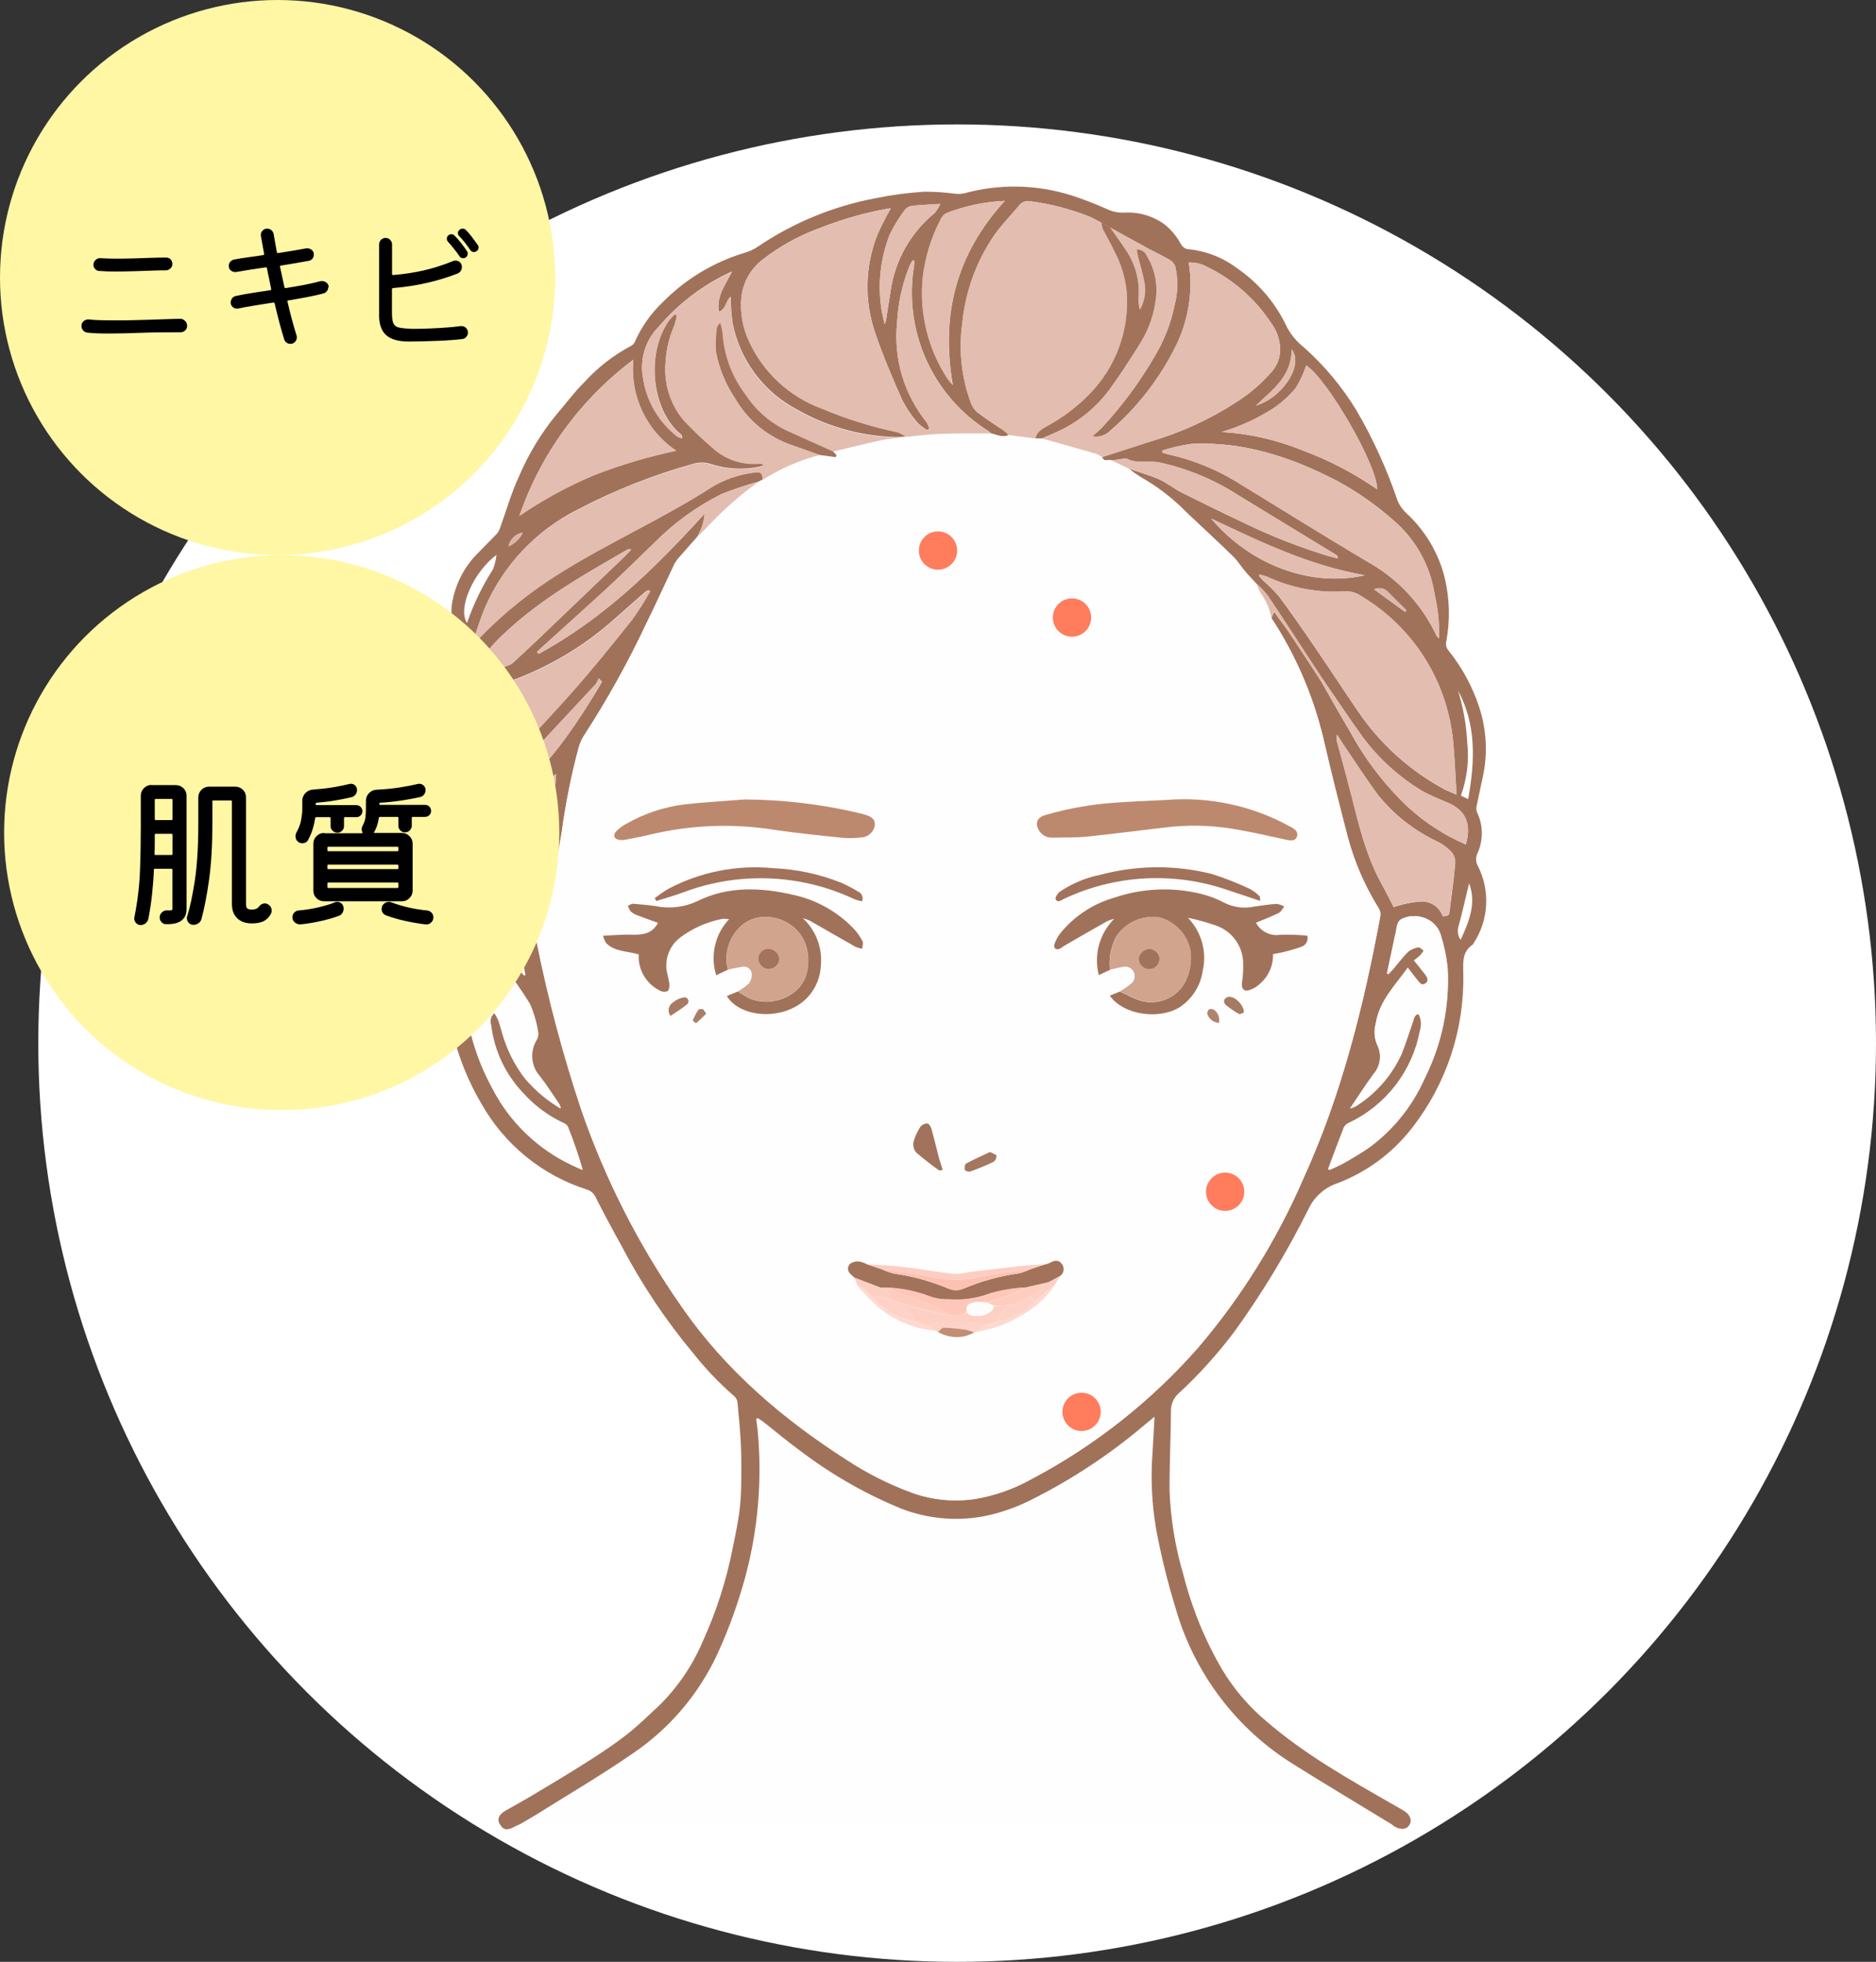 <?xml version="1.0" encoding="UTF-8"?>
<svg id="_レイヤー_1" data-name="レイヤー 1" xmlns="http://www.w3.org/2000/svg" viewBox="0 0 196 205">
  <rect x="0" y="0" width="196" height="205" fill="#333333" stroke="none"/>
  <defs>
    <style>
      .cls-1 {
        fill: #fefdfd;
      }

      .cls-2 {
        fill: #bd896e;
      }

      .cls-3 {
        fill: #a2725b;
      }

      .cls-4 {
        fill: #a2725a;
      }

      .cls-5 {
        fill: #e0bbad;
      }

      .cls-6 {
        fill: #fed9d0;
      }

      .cls-7 {
        fill: #fdcfc3;
      }

      .cls-8 {
        fill: #fec7b9;
      }

      .cls-9 {
        fill: #deb8ab;
      }

      .cls-10 {
        fill: #fdd0c5;
      }

      .cls-11 {
        fill: #a57760;
      }

      .cls-12 {
        fill: #fdc1b2;
      }

      .cls-13 {
        isolation: isolate;
      }

      .cls-14 {
        fill: #fecdc1;
      }

      .cls-15 {
        fill: #a2735b;
      }

      .cls-16 {
        fill: #e2bdb0;
      }

      .cls-17 {
        fill: #a2735c;
      }

      .cls-18 {
        fill: #fff;
      }

      .cls-19 {
        fill: #a77a63;
      }

      .cls-20 {
        fill: #aa7f69;
      }

      .cls-21 {
        fill: #e0bbae;
      }

      .cls-22 {
        fill: #ae846f;
      }

      .cls-23 {
        fill: #fefefe;
      }

      .cls-24 {
        fill: #d1a48e;
      }

      .cls-25 {
        fill: #fed0c4;
      }

      .cls-26 {
        fill: #e1bcaf;
      }

      .cls-27 {
        fill: #fff7a4;
      }

      .cls-28 {
        fill: #ff7c5d;
      }

      .cls-29 {
        fill: #dbb5a6;
      }

      .cls-30 {
        fill: #fecdc0;
      }

      .cls-31 {
        fill: #a1725a;
      }

      .cls-32 {
        fill: #fed2c6;
      }

      .cls-33 {
        fill: #a3735b;
      }

      .cls-34 {
        fill: #c18d74;
      }

      .cls-35 {
        fill: #feccbf;
      }

      .cls-36 {
        fill: #fdd2c7;
      }
    </style>
  </defs>
  <g id="_グループ_103" data-name="グループ 103">
    <g id="_グループ_104" data-name="グループ 104">
      <g id="_グループ_18" data-name="グループ 18">
        <g id="_グループ_16" data-name="グループ 16">
          <circle id="_楕円形_11" data-name="楕円形 11" class="cls-18" cx="100" cy="109" r="96"/>
          <g id="_グループ_15" data-name="グループ 15">
            <path id="_パス_167" data-name="パス 167" class="cls-23" d="M145.4,190.63c-.31.06-.62.09-.93.11-29.69,0-59.39,0-89.08-.01-.34,0-.68-.06-1.03-.09.52-.31,1.06-.6,1.57-.92,3.38-2.12,6.83-4.14,10.11-6.4,3.92-2.63,7.03-6.29,9-10.57,1.15-2.55,2.1-5.19,2.85-7.89,1.36-5.03,1.8-10.27,1.3-15.46-.03-.37-.1-.74-.15-1.11l.18-.09c.23.16.46.31.68.48,1.18.93,2.33,1.9,3.55,2.79,3.3,2.54,6.93,4.63,10.79,6.21,2.69,1.03,5.6,1.3,8.44.81,1.82-.35,3.58-.96,5.22-1.81,4.16-2.09,8.07-4.67,11.62-7.68.35-.29.7-.57,1.14-.94-.07,1.37-.12,2.58-.21,3.79-.2,2.66-.07,5.33.38,7.95.51,2.75,1.18,5.47,2,8.15,1.93,6.84,6.35,12.72,12.4,16.46,3.37,2.13,6.79,4.17,10.19,6.25Z"/>
            <path id="_パス_168" data-name="パス 168" class="cls-31" d="M145.4,190.63c-3.4-2.08-6.83-4.12-10.21-6.24-6.05-3.74-10.47-9.61-12.4-16.46-.82-2.68-1.49-5.4-2-8.15-.45-2.63-.58-5.3-.38-7.95.08-1.21.14-2.42.21-3.79-.44.36-.79.65-1.14.94-3.56,3.01-7.46,5.59-11.62,7.68-1.65.85-3.4,1.46-5.22,1.81-2.83.5-5.75.22-8.44-.81-3.86-1.58-7.49-3.67-10.79-6.21-1.22-.89-2.36-1.86-3.55-2.79-.22-.17-.45-.32-.68-.48l-.18.09c.05.37.11.74.15,1.11.5,5.19.06,10.43-1.3,15.46-.74,2.7-1.69,5.34-2.85,7.89-1.97,4.29-5.08,7.95-9,10.57-3.28,2.26-6.73,4.28-10.11,6.4-.51.32-1.04.61-1.57.92-.18.08-.37.15-.55.25-.81.44-1.2.37-1.58-.31-.28-.49-.05-.97.66-1.38.95-.54,1.91-1.06,2.84-1.62,1.92-1.15,3.84-2.29,5.73-3.5,1.4-.89,2.79-1.81,4.09-2.83,1.21-.95,2.32-2.05,3.45-3.1,1.94-1.94,3.48-4.24,4.53-6.77,1.39-3.06,2.41-6.28,3.06-9.58.24-1.18.49-2.35.66-3.54.13-.91.2-1.83.22-2.74.03-1.47.04-2.95-.02-4.42-.06-1.52-.22-3.03-.36-4.55-.03-.25-.16-.48-.35-.65-1.55-1.34-2.96-2.82-4.23-4.42-2.93-3.51-5.48-7.33-7.59-11.38-.91-1.64-1.8-3.29-2.64-4.96-.19-.42-.55-.73-.99-.84-4.65-1.5-8.56-4.7-10.96-8.96-1.36-2.31-2.37-4.81-2.99-7.41-.47-1.93-.68-3.91-.63-5.89-.02-1.71.27-3.41.85-5.03-1.66-.84-2.76-2.49-2.9-4.34-.17-1.64.17-3.29.99-4.72.15-.31.14-.67-.02-.96-.83-1.9-1.28-3.94-1.34-6.01-.1-2.85.5-5.69,1.75-8.25.45-.93,1.05-1.8,1.41-2.75.33-1.03.59-2.08.78-3.14.03-.12-.16-.29-.26-.43-.66-1-.91-2.21-.69-3.39.33-1.97,1.27-3.79,2.69-5.2.65-.68,1.33-1.34,1.98-2.02.15-.18.26-.38.33-.6.66-1.81,1.18-3.68,1.99-5.42.99-2.31,2.29-4.47,3.88-6.41.98-1.13,1.86-2.35,2.92-3.39,1.41-1.56,3.08-2.86,4.94-3.84.16-.09.29-.24.36-.41.69-1.56,1.68-2.97,2.92-4.14,2.37-2.41,5.31-4.18,8.54-5.15.52-.15,1.01-.38,1.45-.69,3.71-2.5,7.9-4.21,12.3-5.03,1.67-.34,3.35-.56,5.05-.67,1.07,0,2.13.07,3.18.21.31.04.63.03.94-.03,3.66-1.01,7.54-.95,11.17.19,1.26.4,2.5.88,3.71,1.42.57.28,1.19.42,1.83.4,1.51-.1,3.01.33,4.24,1.22.72.58,1.31,1.3,1.75,2.12.14.23.36.4.62.47,1.91.16,3.73.87,5.26,2.03,2.25,1.55,4.03,3.67,5.18,6.15.44.81,1.04,1.52,1.76,2.09,2.14,1.9,3.98,4.11,5.47,6.55,1.75,2.99,3.19,6.15,4.3,9.43.2.5.51.95.91,1.32,1.97,1.81,3.37,4.15,4.02,6.74.53,2.2.59,4.48.17,6.7-.08.33.01.68.24.94,1.41,1.76,2.5,3.76,3.2,5.9.72,2.2.89,4.54.48,6.81-.23,1.16-.5,2.31-.73,3.46-.07.24-.06.49.03.73.66,1.38.66,2.98.01,4.36-.17.4-.14.84.06,1.22,1.32,2.57,1.16,5.66-.42,8.08-.03.05-.04.12-.09.15-1.12.75-1.02,1.83-1,3.02.13,5.82-1.75,11.51-5.32,16.11-2.04,2.65-4.78,4.68-7.91,5.85-1.31.46-2.38,1.44-2.96,2.7-2.23,4.47-4.81,8.75-7.74,12.8-1.74,2.31-3.68,4.46-5.8,6.42-.54.48-.84,1.18-.81,1.9-.02,2.74-.16,5.49-.15,8.23.11,3,.6,5.97,1.45,8.84.89,3.5,2.26,6.86,4.09,9.97,1.23,2.03,2.79,3.84,4.61,5.36,4.05,3.49,8.68,6.08,13.29,8.72.35.2.71.4,1.05.61.67.41.88,1.01.55,1.51-.29.45-.88.5-1.53.13-.12-.08-.23-.17-.34-.26ZM138.2,71.01c-1.91-2.92-3.81-5.85-5.74-8.75-.37-.47-.78-.9-1.22-1.29-.39-.42-.79-.83-1.16-1.27-.43-.51-.78-1.09-1.25-1.55-1.61-1.57-3.28-3.09-4.9-4.64-1.42-1.44-3.03-2.68-4.79-3.68-.42-.26-.83-.55-1.21-.86,1.08.37,2.18.68,3.22,1.14.81.36,1.52.96,2.31,1.36,2.22,1.11,4.45,2.2,6.7,3.26,2.81,1.36,5.73,2.49,8.72,3.4.3.09.61.15.91.22-.04-.24-.11-.32-.21-.38-3.41-2.08-6.82-4.14-10.22-6.23-2.51-1.62-5.29-2.77-8.2-3.41-1.15-.23-2.36.17-3.47-.41-.11-.06-.28.01-.43.03-.37.05-.74.11-1.11.17-.32-.16-.84.23-1.01-.36,1.68-.54,3.36-1.07,5.03-1.62,3.17-.92,6.19-2.3,8.96-4.09,1.44-.91,2.74-2.04,3.85-3.34.53-.66.8-1.49.76-2.33-.03-.95-.36-1.87-.94-2.63-1.66-2.53-3.98-4.56-6.7-5.87-.58-.32-1.24-.48-1.9-.45.05.43.11.79.14,1.16.17,2.49-.29,4.99-1.34,7.25-1.13,2.38-2.6,4.58-4.35,6.55-.8.91-1.67,1.76-2.58,2.55-.49.54-1.22.79-1.94.65.4-.37.74-.64,1.03-.94,2.06-2.23,3.88-4.68,5.41-7.3,1.04-1.71,1.77-3.58,2.17-5.55.33-1.29.35-2.65.05-3.95-.1-.28-.3-.52-.56-.68-.69-.41-1.43-.75-2.14-1.13-1.37-.74-2.73-1.5-4.09-2.25l-.91-.5c-.43-.22-.84-.48-1.29-.67-1.96-.77-4.01-1.3-6.1-1.58-.46-.1-.94.06-1.23.44-.9,1.09-1.91,2.1-2.7,3.26-1.8,2.7-2.91,5.81-3.23,9.04-.39,2.81-.08,5.68.91,8.34.14.38.37.71.67.97.89.68,1.84,1.28,2.77,1.91.18.14.34.29.5.45-.65.34-1.24-.04-1.85-.16-.08-.09-.16-.16-.25-.23-5.87-3.67-8.94-10.52-7.78-17.35.02-.17.02-.34,0-.51-.1.03-.18.04-.2.07-.12.2-.22.4-.32.61-.73,1.86-1.16,3.82-1.26,5.81-.39,3.75.72,7.49,3.08,10.42.12.21.22.44.28.67l-.21.16c-.37-.2-.7-.46-1-.75-.63-.72-1.16-1.51-1.6-2.35-1.03-2.32-2.03-4.67-2.85-7.07-1.13-3.32-1.06-6.93.22-10.19.42-.97.9-1.91,1.43-2.83-2.44.41-4.83,1.07-7.14,1.97-2.27.79-4.4,1.95-6.3,3.43-1.2.94-1.98,2.31-2.17,3.83-.17,1.62.12,3.25.81,4.72,1.49,3.22,4.19,5.72,7.51,6.96,2.59,1.09,5.27,1.93,8.02,2.51.3.11.58.27.83.46l-.32.04c-3.84.04-7.62-.94-10.96-2.83-3.56-1.84-6.08-5.21-6.83-9.14-.12-.9-.18-1.8-.19-2.7-.54.42-.42,1.26-1.23,1.58-.28-1.71.75-2.9,1.37-4.22-2.97,1.36-5.6,3.35-7.72,5.84-1.34,1.39-1.92,3.34-1.58,5.24.36,2.43,1.64,4.62,3.57,6.14.16.1.34.17.52.22,0-.24-.04-.34-.13-.41-2.97-2.41-3.74-8.29-1.27-11.87.2-.25.42-.49.66-.7l.19.11c-.05.36-.14.71-.25,1.06-.53,1.19-.84,2.47-.92,3.77-.22,2.19.44,4.37,1.83,6.07.94,1.01,1.95,1.97,3,2.88,1.32,1.25,3.12,1.88,4.93,1.72.16,0,.31.03.47.07-.06.1-.07.14-.09.15-.1.04-.21.08-.32.11-1.71.36-3.48.26-5.14-.28-.58-.19-1.2-.19-1.78-.02-4.21,1.17-8.29,2.79-12.16,4.82-4.3,2.18-7.71,5.79-9.62,10.22-.49,1.16-.85,2.38-1.27,3.57l.19.08c.16-.16.33-.3.49-.47,2.53-2.63,5.38-4.92,8.49-6.84,5.15-3.22,10.73-5.68,15.84-8.98,1.32-.79,2.8-1.29,4.32-1.49.76-.12.93.02.96.74l-.47.23c-1.31.36-2.59.79-3.84,1.29-2.62,1.31-5,3.04-7.06,5.13-1.63,1.56-3.22,3.16-4.88,4.69-2.23,2.06-4.5,4.08-6.75,6.12-.2.18-.39.36-.58.55l.18.2c6.71-3.65,12.11-8.89,17.33-14.65-.07.91-.36,1.78-.86,2.54-.59.67-1.19,1.34-1.78,2.02-.2.21-.36.45-.5.7-.96,2.01-1.87,4.03-2.85,6.03-1.94,4.14-4.16,8.14-6.65,11.97-.24.39-.42.82-.53,1.26-.76,2.88-1.35,5.8-1.75,8.75-.41,2.36-.7,4.82-2.05,6.85-.86,1.38-1.07,3.08-.57,4.63,1.19,5.95,2.75,11.81,4.67,17.56,2.52,7.3,6.05,14.22,10.48,20.55,4.57,6.62,10.58,11.75,17.32,16.06,2.11,1.38,4.36,2.51,6.73,3.38,2.13.77,4.42.99,6.66.65,2.03-.35,3.98-1.04,5.78-2.04,6.62-3.49,12.55-8.16,17.48-13.78,4.51-5.29,8.2-11.23,10.96-17.61,4.01-8.77,6.32-18.08,8.07-27.53.02-.28-.05-.55-.2-.78-1.42-2.29-2.5-4.77-3.2-7.37-.9-3.47-1.78-6.94-2.58-10.43-1.07-4.45-2.9-8.68-5.41-12.5l.28-.65c.65.9,1.22,1.65,1.74,2.43,1.08,1.61,2.12,3.23,3.18,4.85.99,1.73,1.95,3.48,2.98,5.18,1.6,2.96,3.65,5.64,6.09,7.95,1.78,1.63,3.83,2.95,6.04,3.91.62-2.25-.09-3.49-1.62-4.25-.44-.22-.91-.38-1.35-.58-.59-.25-1.16-.53-1.71-.84-2.38-1.45-4.45-3.34-6.11-5.58-1.41-1.96-2.75-3.99-4.13-5.98h0ZM131.6,60.03l-.07.14c.15.17.29.34.45.5.59.51,1.14,1.06,1.64,1.64,1.29,1.74,2.53,3.52,3.75,5.31,1.52,2.22,2.98,4.47,4.5,6.69,2.31,3.41,5.42,6.22,9.05,8.17.34.18.71.31,1.25.55-.1-1.68-.16-3.17-.28-4.66-.06-1.01-.19-2.01-.39-3-1.13-5.51-4.55-10.29-9.4-13.14-.48-.32-1.05-.47-1.63-.43-2.78.18-5.56-.35-8.09-1.53-.25-.09-.51-.17-.77-.22h0ZM67.92,61.79l-.16-.14c-.14.07-.27.15-.4.24-1.04.91-2.08,1.84-3.12,2.75-2.82,2.53-6.06,4.56-9.57,6-1.64.73-3.44,1.06-5.23.97-.62-.14-1.24.2-1.45.8-1.83,3.35-2.51,7.2-1.93,10.97.15.93.32,1.85.5,2.9.96-.93,1.83-1.72,2.64-2.58,3.48-3.71,6.99-7.39,10.38-11.18,2.25-2.51,4.36-5.16,6.47-7.8.68-.95,1.31-1.93,1.88-2.95h0ZM121.42,47.08l.03.22c.21.06.41.13.62.18,2.46.54,4.82,1.48,6.98,2.78,4.59,2.8,9.14,5.65,13.76,8.4,3.19,1.75,5.74,4.48,7.28,7.78.04.08.14.13.26.25.04-1.53-.11-3.07-.46-4.56-.46-3.03-2-5.8-4.34-7.79-1.8-1.59-3.77-2.97-5.89-4.11-4.77-2.47-9.74-4.12-15.19-3.85-1.03.14-2.05.38-3.04.7h-.01ZM54.75,101.9h.12c-.38-1.79-.77-3.56-1.12-5.33-.06-.35-.33-.62-.67-.68-1.51-.58-3.21.16-3.81,1.67-.55,1.28-.83,2.66-.82,4.05-.08,4.24.95,8.43,2.99,12.14,1.82,3.53,4.76,6.35,8.35,8.03.35.17.71.32,1.06.48-.44-1.54-.96-3.06-1.56-4.54-.1-.17-.26-.3-.45-.37-1.63-.76-3.09-1.85-4.28-3.2-1.82-1.93-2.97-4.39-3.28-7.03-.17-.45-.03-.96.35-1.27.16.24.3.49.42.76.15.41.25.83.38,1.24.48,1.76,1.3,3.41,2.42,4.86,1.05,1.24,2.31,2.3,3.71,3.12-.03-.2-.11-.4-.23-.56-.66-.95-1.27-1.94-1.99-2.84-.88-1.01-1.03-2.47-.37-3.64.16-.24.24-.52.24-.81-.15-1.05-.44-2.08-.87-3.06-.81-1.33-1.7-2.6-2.66-3.82l-1.07,1.38c-.2.26-.43.53-.79.32-.41-.25-.26-.61-.05-.9.37-.51.78-.99,1.23-1.55-.24-.16-.46-.34-.68-.52-.14-.15-.26-.32-.36-.5.18-.12.4-.38.54-.34.41.07.8.25,1.13.51.75.77,1.41,1.61,2.1,2.43h-.01ZM138.75,122.13l.14.13c.54-.26,1.11-.49,1.63-.79.9-.52,1.8-1.05,2.65-1.65,2.47-1.85,4.42-4.3,5.66-7.12,1.8-3.58,2.63-7.58,2.4-11.58-.12-1.14-.36-2.27-.7-3.37-.2-.71-.68-1.31-1.33-1.65-.83-.45-1.82-.5-2.68-.11-.63.27-.59.98-.72,1.56-.02.08-.05.17-.07.25-.28,1.3-.56,2.61-.83,3.91l.15.09c.18-.2.38-.4.55-.6.51-.59.97-1.23,1.53-1.77.31-.24.68-.39,1.07-.44.15-.03.36.22.54.34-.11.18-.23.34-.36.5-.21.2-.46.37-.66.53.45.56.84,1.02,1.2,1.5.21.29.38.65,0,.91s-.63-.06-.84-.34c-.31-.4-.62-.8-1.01-1.3-1.37,1.91-2.97,3.48-3.34,5.83-.2.71-.16,1.47.12,2.16.53,1,.41,2.22-.33,3.08-.85,1.15-1.62,2.36-2.48,3.63.2-.05.4-.13.59-.22,2.1-1.31,3.77-3.21,4.79-5.47.44-1.09.79-2.23,1.18-3.34.12-.33.13-.76.6-.84.29.54.34,1.18.14,1.76-.78,4.2-3.53,7.77-7.39,9.6-.23.1-.43.27-.55.48-.56,1.45-1.1,2.9-1.64,4.35h-.01ZM54.25,53.92c2.46-1.69,5.09-3.13,7.85-4.28,2.78-1.08,5.64-1.93,8.55-2.54-3.13-2.1-4.85-5.76-4.48-9.51-5.52,4.13-9.67,9.82-11.91,16.34h0ZM150.72,95.76c.64-.08.67-.08.73-.58.22-1.66.44-3.31.59-4.98.02-.43-.12-.84-.39-1.17-.42-.44-.9-.8-1.44-1.07-2.42-1.13-4.55-2.8-6.22-4.87-1.32-1.78-2.52-3.66-3.77-5.49-.18-.27-.35-.55-.52-.82-.07.3-.06.61.04.9.31,1.17.63,2.34.95,3.51,1.03,3.78,1.72,7.67,3.65,11.16.47.85.9,1.72,1.27,2.44.93-.32,1.9-.52,2.89-.59,1.02-.03,1.93.61,2.25,1.58h0ZM127.6,45.14c2.9.16,5.76.81,8.45,1.91,2.77,1.02,5.4,2.39,7.83,4.08.06-2.44-5.21-11.54-7.41-12.94-.27.83-.64,1.63-1.11,2.38-.7.84-1.53,1.57-2.44,2.17-1.65,1.05-3.44,1.86-5.32,2.41ZM49,95.11c2.79-1.15,5.11-3.21,6.58-5.84,1.52-2.55,2.39-5.43,2.52-8.4-.24.16-.45.36-.63.58-1.75,2.08-3.9,3.8-6.33,5.04-.97.6-2.14.81-3.26.58.37,2.71.74,5.34,1.11,8.04ZM104.98,20.99c-2.09.09-4.15.52-6.1,1.28-.25.14-.45.35-.57.61-1,1.9-1.64,3.97-1.89,6.1-.38,3.75.55,7.52,2.63,10.66.15.21.32.4.5.58-1.27-7.29.33-13.65,5.43-19.23h0ZM49.25,70.43c1.37-.14,2.72-.46,4.01-.96.13-.06.25-.14.36-.24.89-.82,1.78-1.64,2.65-2.48,3.01-2.87,6.02-5.75,9.03-8.64.23-.22.43-.46.65-.69-.14-.06-.29-.06-.42.02-4.41,2.55-8.85,5.04-12.62,8.54-1.44,1.29-2.67,2.79-3.66,4.45ZM62.9,71.23l-.34-.34c-.08.21-.19.41-.32.6-2.7,2.9-5.4,5.8-8.1,8.7-1.67,1.8-3.33,3.61-4.98,5.42-.27.29-.51.59-.77.89,6.8-3.27,10.85-9.09,14.52-15.27h0ZM92.42,33.86c.06-.12.11-.24.15-.37.16-1.05.31-2.1.49-3.15.47-3.18,2.11-6.06,4.6-8.09.23-.29.43-.61.58-.94-1.14.07-2.06.11-2.97.21-.28.04-.54.18-.72.4-.61.8-1.14,1.66-1.58,2.57-.97,2.45-1.28,5.12-.89,7.73.06.5.21.99.34,1.65h0ZM126.55,54.2c4.16,4.91,10.5,7.19,16.06,5.91-5.76-.99-10.9-3.48-16.06-5.92h0ZM51.87,57.98c-2.32,1.72-4.1,5.51-3.08,7.12.68-1.97,1.59-3.85,2.71-5.6.19-.49.32-1,.37-1.52h0ZM152.32,72.13c.55,1.76.88,3.58.97,5.42.21,1.89-.01,3.8-.66,5.59l.76.36c.72-3.99.87-7.8-1.08-11.38h0ZM52.68,94.25l1.9.51c.91-1.27,1.53-2.73,1.8-4.27l-3.7,3.77ZM46.98,89.12c-1.37,1.87-.75,5.73,1.09,6.47-.28-1.08-.62-2.11-.8-3.17-.18-1.09-.2-2.22-.29-3.31h0ZM131.22,42.38c2.81-.85,5.02-4.27,3.72-5.87.03,2.82-2.01,4.22-3.72,5.87h0ZM153.49,92.3c-.36,1.47-.69,2.96-1.09,4.43-.17.5-.1,1.05.2,1.48.92-1.97,1.66-3.86.89-5.91h0ZM143.57,61.59l3.23,2.35.14-.17c-.65-.64-1.3-1.27-1.94-1.92-.36-.4-.95-.51-1.43-.27h0ZM54.61,55.65c-.74.14-1.32.7-1.48,1.43.66-.27,1.19-.78,1.49-1.43h0Z"/>
            <path id="_パス_169" data-name="パス 169" class="cls-23" d="M103.53,45.29c.61.12,1.2.5,1.85.16l2.82.38h.68c1.9.52,3.8,1.05,5.69,1.6.21.09.41.2.59.33.17.59.69.2,1.01.36l1.76.85c.38.31.79.6,1.21.86,1.76,1,3.38,2.23,4.79,3.68,1.63,1.55,3.29,3.07,4.9,4.64.47.46.82,1.04,1.25,1.55.37.44.77.85,1.16,1.27.12.32.25.63.4.94.59.79.99,1.71,1.18,2.68,2.51,3.82,4.34,8.05,5.41,12.5.8,3.49,1.68,6.96,2.58,10.43.7,2.6,1.78,5.08,3.2,7.37.15.23.22.51.2.78-1.75,9.45-4.06,18.76-8.07,27.53-2.76,6.38-6.45,12.32-10.96,17.61-4.94,5.63-10.86,10.3-17.48,13.78-1.8,1-3.75,1.69-5.78,2.04-2.24.34-4.53.12-6.66-.65-2.36-.87-4.62-2-6.73-3.38-6.74-4.31-12.75-9.44-17.32-16.06-4.43-6.33-7.96-13.25-10.48-20.55-1.92-5.75-3.48-11.62-4.67-17.56-.5-1.55-.29-3.25.57-4.63,1.34-2.02,1.63-4.48,2.05-6.85.4-2.95.98-5.87,1.75-8.75.12-.45.3-.87.53-1.26,2.49-3.83,4.71-7.83,6.65-11.97.98-1.99,1.9-4.02,2.85-6.03.14-.25.3-.49.5-.7.59-.68,1.18-1.35,1.78-2.02.4-.41.82-.81,1.21-1.23,1.59-1.72,3.36-3.27,5.26-4.63l.47-.23c1.84-1.18,3.85-2.06,5.96-2.6l1.68.22.09-.22-.36-.37c1.67-.4,3.33-.81,5-1.18.75-.16,1.52-.22,2.28-.32l.32-.04c1.23-.11,2.46-.27,3.7-.32,1.73-.06,3.46-.03,5.19-.03ZM101.8,139.23s.1,0,.14-.01c.3-.07.6-.14.89-.21,1.66-.36,3.23-1.04,4.62-2.02,1.07-.67,1.98-1.57,2.67-2.62l.66-1.06c.39-.3.47-.87.16-1.26-.01-.02-.03-.03-.04-.05-.38-.44-.82-.29-1.25-.04-.18.08-.37.13-.57.17-.8.05-1.61.07-2.41.16-1.78.19-3.55.41-5.32.62-.56.13-1.13.2-1.71.2-1.8-.2-3.59-.53-5.39-.74-1.2-.14-2.41-.17-3.62-.25-.27-.14-.56-.25-.86-.31-.32-.03-.64.04-.92.21-.3.25-.34.69-.09.99,0,0,0,0,.01.01.15.17.31.33.49.46.11.29.23.58.34.87.69.8,1.43,1.55,2.21,2.25,1.68,1.41,3.77,2.27,5.96,2.44l.22.13c.83.48,1.8.64,2.74.46.37-.1.73-.23,1.07-.4ZM115.99,101.33c.47-.13.94-.23,1.41-.31.48-.09.95.19,1.1.65.16.42.01.89-.36,1.15-.36.28-.73.54-1.12.77l-1.04.43c1.46,2.08,5.25,2.53,7.36,1.17,1.27-.86,2.12-2.21,2.34-3.72.47-2-.11-4.11-1.54-5.59.99.2,1.97.47,2.92.81,1.64.56,2.77,2.06,2.85,3.79.03.75-.01,1.49-.13,2.23-.05.62.23.92.81.72.41-.14.78-.37,1.09-.67.89-.77,1.39-1.91,1.35-3.08.35-.07.66-.11.97-.19.65-.15,1.28-.33,1.91-.55.51-.11.83-.61.72-1.12,0-.02,0-.04-.02-.06-.95-.09-1.9-.12-2.84-.09-1.02.16-2.04-.34-2.52-1.26.8-.33,1.61-.64,2.38-1.02.24-.12.39-.45.58-.68-.25-.14-.53-.23-.82-.27-.78.05-1.55.18-2.32.28-1.05.23-2.15.09-3.11-.39-.77-.41-1.58-.72-2.42-.93-2.99-.74-6.14-.61-9.06.38-2.25.63-4.24,1.95-5.7,3.77-.27.34-.47.72-.59,1.14-.11.39.21.6.57.43.13-.06.23-.17.36-.24,1.52-.88,3.05-1.76,4.58-2.63.24-.1.48-.19.74-.25-1.54,1.54-2.15,3.78-1.61,5.88l1.17-.54ZM77.09,103.6l-1.15.48c1.28,2.15,5.49,2.64,8.02.53,1.09-.94,1.74-2.28,1.8-3.72.18-1.85-.52-3.68-1.88-4.94.24.06.47.14.7.24,1.6.91,3.2,1.84,4.81,2.75.22.09.45.16.69.19.02-.27.13-.59.03-.79-.24-.46-.54-.89-.89-1.27-1.7-1.8-3.9-3.04-6.32-3.56-3.43-.79-6.84-.95-10.08.67-1.34.62-2.84.8-4.28.51-.8-.11-1.61-.19-2.41-.25-.17-.01-.35.14-.53.21.06.2.15.4.28.57.19.18.42.31.66.4.74.29,1.49.55,2.2.81-.57,1.13-1.6,1.28-2.76,1.24-.95-.03-1.9.06-2.97.11.06.27.17.53.32.77.92.93,2.23.82,3.41,1.18-.01.2-.01.41,0,.61.14,1.38.99,2.59,2.24,3.19.24.13.53.14.78.03.16-.14.18-.51.17-.78-.05-.34-.12-.68-.21-1.02-.35-1.42.18-2.9,1.34-3.79,1.3-.97,2.8-1.64,4.4-1.95.24-.02.48,0,.71.03-1.48,1.57-1.99,3.81-1.34,5.86l1.22-.58c.49-.13.99-.23,1.5-.31.45-.09.89.19.98.64h0c.05.38-.05.77-.28,1.08-.35.33-.74.62-1.16.85h0ZM77.93,83.53c-2.13.17-4.27.28-6.39.52-2.16.26-4.24.95-6.13,2.04-.38.2-.73.47-1.03.77-.4.43-.24.81.34.91.23.03.46.01.69-.04.85-.16,1.7-.31,2.54-.53,4.26-1.01,8.67-1.17,12.99-.48,2.37.33,4.76.58,7.14.83.69.05,1.39.03,2.07-.06.65-.11,1.15-.62,1.24-1.27.04-.54-.25-.86-1.02-1.09-.28-.08-.56-.14-.84-.22-3.81-.88-7.7-1.34-11.61-1.37h0ZM121.86,83.58c-1.82.09-3.64.16-5.45.29-2.39.17-4.76.59-7.07,1.25-.51.15-1,.36-1.01,1.02.08.62.51,1.13,1.1,1.32.17.05.34.07.52.06,1.21-.03,2.43.02,3.63-.11,2.98-.31,5.96-.71,8.94-1.04,2.36-.21,4.75-.09,7.08.37,1.53.27,3.05.64,4.57.95.48.1,1.1.29,1.32-.25.24-.6-.38-.93-.82-1.14-3.91-2.13-8.37-3.08-12.81-2.72h0ZM68.4,93.85l.17.3c.9-.29,1.81-.55,2.7-.86,1.97-.76,4.04-1.24,6.14-1.43,4.05-.36,8.13.36,11.82,2.08.27.11.55.18.84.24.16-.4-.03-.86-.43-1.02,0,0-.01,0-.02,0-.57-.35-1.15-.65-1.76-.92-2.26-.9-4.66-1.41-7.09-1.51-3.79-.37-7.61.39-10.98,2.18-.48.29-.94.61-1.39.95ZM131.64,94.13c-.03-.23,0-.42-.06-.48-.3-.31-.64-.56-1.02-.77-1.28-.61-2.59-1.12-3.94-1.55-3.8-.96-7.79-.94-11.58.06-1.54.3-3,.9-4.3,1.77-.24.17-.54.64-.46.8.22.44.6.09.88-.04,5.32-2.51,11.4-2.85,16.96-.96,1.13.38,2.27.76,3.51,1.17h0ZM98.48,122.24c-.13-.42-.28-.81-.38-1.2-.27-1.03-.51-2.07-.8-3.09-.06-.22-.28-.54-.44-.55-.27,0-.53.12-.7.34-.32.48-.56,1-.72,1.56-.09.39,0,.8.24,1.11.78.67,1.59,1.31,2.43,1.9.04.03.15-.03.35-.07h0ZM103.44,120.38c-.82.39-1.68.77-2.5,1.21-.14.07-.2.46-.14.66.03.11.41.24.57.18.83-.31,1.66-.64,2.46-1.03.19-.15.3-.39.28-.63-.01-.11-.35-.21-.67-.38h0ZM129.95,105.8c0-.78-.96-1.7-1.58-1.63-.19.02-.36.13-.47.29-.05.18,0,.38.12.53.44.36.92.68,1.41.97.11.06.36-.11.5-.15h0ZM70.05,106.15c.6-.41,1.21-.77,1.74-1.21.18-.15.2-.41.05-.59-.08-.1-.2-.15-.33-.15-.44.07-.85.26-1.19.54-.46.29-.6.9-.31,1.35.01.02.02.03.03.05h0ZM127.35,106.89c.12-.51-.07-1.04-.49-1.36-.16-.11-.36-.13-.54-.06-.14.13-.2.31-.18.5.18.52.66.88,1.21.92h0ZM73.78,105.93c-.17-.24-.24-.43-.37-.48s-.4-.03-.46.06c-.23.35-.42.72-.58,1.11-.02.04.33.31.36.28.36-.3.69-.63,1.04-.97h0Z"/>
            <path id="_パス_170" data-name="パス 170" class="cls-16" d="M108.2,45.83l-2.82-.38c-.16-.16-.32-.31-.5-.45-.92-.64-1.87-1.24-2.77-1.91-.3-.26-.54-.6-.67-.97-.99-2.66-1.31-5.53-.91-8.34.31-3.23,1.42-6.34,3.23-9.04.79-1.16,1.8-2.18,2.7-3.26.29-.37.77-.54,1.23-.44,2.09.28,4.14.81,6.1,1.58.45.19.86.44,1.29.67.02.22.07.43.14.64.4.8.86,1.57,1.24,2.38.69,1.31,1.12,2.73,1.27,4.2.31,3.98-1.12,7.89-3.93,10.73-1.28,1.3-2.74,2.41-4.34,3.28-.54.31-1.12.61-1.27,1.32Z"/>
            <path id="_パス_171" data-name="パス 171" class="cls-16" d="M103.53,45.29c-1.73,0-3.47-.02-5.2.04-1.23.04-2.47.21-3.7.32-.25-.19-.53-.35-.83-.46-2.75-.58-5.43-1.42-8.02-2.51-3.32-1.24-6.02-3.74-7.51-6.96-.7-1.47-.98-3.11-.81-4.72.19-1.51.97-2.89,2.17-3.83,1.9-1.48,4.03-2.64,6.3-3.43,2.31-.9,4.7-1.56,7.14-1.97-.53.92-1,1.86-1.43,2.83-1.28,3.26-1.36,6.87-.22,10.19.82,2.4,1.83,4.74,2.85,7.07.44.85.97,1.64,1.6,2.35.3.29.63.55,1,.75l.21-.16c-.06-.24-.15-.46-.28-.67-2.36-2.93-3.47-6.68-3.08-10.42.1-1.99.52-3.96,1.26-5.81.09-.21.2-.41.32-.61.02-.04.1-.04.2-.07.02.17.02.34,0,.51-1.16,6.82,1.92,13.67,7.78,17.35.09.07.17.15.25.23Z"/>
            <path id="_パス_172" data-name="パス 172" class="cls-16" d="M94.31,45.69c-.76.1-1.53.16-2.28.32-1.67.36-3.33.78-5,1.18-1.61-.72-3.22-1.43-4.82-2.17-1.74-.82-3.22-2.1-4.28-3.7-1.43-1.87-2.29-4.12-2.45-6.47-.05-.38-.14-.76-.25-1.12-.2.28-.33.39-.34.5-.12.85-.15,1.71-.09,2.57.33,1.74,1.01,3.39,2,4.85,1.24,2.15,3.18,3.81,5.49,4.71,1.11.41,2.22.79,3.34,1.19-2.11.54-4.12,1.42-5.96,2.6-.02-.73-.2-.87-.96-.74-1.53.19-3,.7-4.32,1.49-5.11,3.3-10.69,5.75-15.84,8.98-3.1,1.92-5.96,4.21-8.49,6.84-.15.16-.33.31-.49.47l-.19-.08c.42-1.19.78-2.41,1.27-3.57,1.91-4.43,5.32-8.04,9.62-10.22,3.87-2.03,7.94-3.65,12.16-4.82.58-.17,1.2-.17,1.78.02,1.66.54,3.43.64,5.14.28.11-.03.22-.07.32-.11.02,0,.03-.04.09-.15-.15-.04-.31-.06-.47-.07-1.81.16-3.61-.47-4.93-1.72-1.05-.9-2.06-1.86-3-2.88-1.39-1.7-2.04-3.89-1.83-6.07.08-1.3.39-2.58.92-3.77.11-.35.2-.7.25-1.06l-.19-.11c-.24.21-.46.45-.66.7-2.47,3.58-1.7,9.46,1.27,11.87.08.07.14.17.13.41-.18-.05-.36-.13-.52-.22-1.93-1.52-3.21-3.71-3.57-6.14-.34-1.9.25-3.85,1.58-5.24,2.12-2.48,4.75-4.47,7.72-5.84-.62,1.32-1.65,2.52-1.37,4.22.81-.32.69-1.16,1.23-1.58,0,.9.07,1.8.19,2.7.75,3.93,3.27,7.31,6.83,9.14,3.34,1.89,7.12,2.87,10.96,2.83Z"/>
            <path id="_パス_173" data-name="パス 173" class="cls-16" d="M115.15,47.76c-.18-.13-.38-.24-.59-.33-1.89-.55-3.79-1.08-5.69-1.61.37-.16.73-.33,1.11-.49,2.37-.97,4.43-2.57,5.95-4.63,1.13-1.54,2.16-3.14,3.17-4.76.91-1.42,1.48-3.03,1.67-4.7.21-1.56-.12-3.14-.94-4.48-.18-.42-.6-.69-1.05-.67.07.33.11.62.18.91.21.87.48,1.72.64,2.6.17.96,0,1.95-.5,2.79-.12-.46-.17-.94-.13-1.42.1-1.72-.37-3.42-1.34-4.84-.51-.8-1.08-1.56-1.63-2.34,1.36.75,2.72,1.51,4.09,2.25.71.39,1.45.72,2.14,1.13.26.15.46.39.56.68.3,1.3.28,2.65-.05,3.95-.39,1.96-1.12,3.84-2.17,5.55-1.53,2.62-3.34,5.07-5.41,7.3-.29.31-.63.58-1.03.94.71.14,1.45-.11,1.94-.65.92-.79,1.78-1.64,2.58-2.55,1.75-1.97,3.22-4.17,4.35-6.55,1.05-2.27,1.51-4.76,1.34-7.25-.03-.37-.09-.74-.14-1.16.66-.03,1.32.13,1.9.45,2.72,1.32,5.04,3.34,6.7,5.87.58.76.91,1.68.94,2.63.04.84-.23,1.67-.76,2.33-1.11,1.3-2.4,2.43-3.85,3.34-2.77,1.79-5.79,3.17-8.96,4.09-1.68.56-3.36,1.09-5.03,1.63Z"/>
            <path id="_パス_174" data-name="パス 174" class="cls-16" d="M131.61,60.03c.27.06.53.13.78.22,2.53,1.18,5.31,1.71,8.09,1.53.58-.04,1.15.11,1.63.43,4.85,2.85,8.27,7.63,9.4,13.14.2.99.33,1.99.39,3,.12,1.49.18,2.98.28,4.66-.54-.23-.91-.36-1.25-.55-3.63-1.95-6.74-4.76-9.05-8.17-1.52-2.21-2.99-4.47-4.5-6.69-1.22-1.79-2.46-3.57-3.75-5.31-.51-.59-1.06-1.14-1.64-1.64-.16-.16-.3-.33-.45-.5l.06-.14Z"/>
            <path id="_パス_175" data-name="パス 175" class="cls-16" d="M67.93,61.8c-.56,1.02-1.18,2.01-1.86,2.95-2.11,2.64-4.22,5.28-6.47,7.8-3.4,3.79-6.9,7.47-10.38,11.18-.8.86-1.68,1.65-2.64,2.58-.18-1.05-.36-1.97-.5-2.9-.58-3.77.1-7.63,1.93-10.97.21-.6.83-.94,1.45-.8,1.8.09,3.59-.24,5.23-.97,3.51-1.44,6.75-3.47,9.57-6,1.04-.92,2.08-1.84,3.12-2.75.13-.09.26-.17.4-.24l.16.14Z"/>
            <path id="_パス_176" data-name="パス 176" class="cls-16" d="M121.43,47.08c.99-.32,2.01-.55,3.05-.69,5.45-.27,10.42,1.38,15.19,3.85,2.12,1.14,4.09,2.52,5.89,4.11,2.34,1.99,3.88,4.75,4.34,7.79.35,1.49.5,3.03.46,4.56-.12-.12-.22-.17-.26-.25-1.54-3.3-4.08-6.03-7.28-7.78-4.61-2.75-9.17-5.6-13.76-8.4-2.16-1.3-4.51-2.24-6.98-2.78-.21-.05-.42-.12-.62-.18l-.03-.22Z"/>
            <path id="_パス_177" data-name="パス 177" class="cls-23" d="M54.76,101.91c-.69-.81-1.35-1.66-2.09-2.42-.33-.27-.71-.44-1.13-.51-.14-.04-.36.22-.54.34.1.18.22.35.36.5.22.19.44.36.68.52-.45.56-.86,1.04-1.23,1.55-.21.29-.36.65.05.9.36.21.59-.06.79-.32l1.07-1.38c.96,1.22,1.85,2.5,2.66,3.82.42.98.72,2.01.87,3.06,0,.29-.08.57-.24.81-.65,1.17-.51,2.63.37,3.64.72.9,1.33,1.89,1.99,2.84.12.17.2.36.23.56-1.41-.82-2.66-1.88-3.71-3.12-1.12-1.44-1.94-3.09-2.42-4.86-.12-.42-.22-.84-.38-1.24-.12-.26-.26-.52-.42-.76-.37.3-.51.81-.35,1.27.31,2.63,1.46,5.1,3.28,7.03,1.19,1.35,2.65,2.44,4.28,3.2.19.07.35.2.45.37.6,1.48,1.12,3,1.56,4.54-.35-.16-.71-.31-1.06-.48-3.6-1.68-6.53-4.5-8.35-8.03-2.04-3.72-3.07-7.9-2.99-12.14-.01-1.39.26-2.77.82-4.05.6-1.51,2.3-2.25,3.81-1.67.35.06.61.33.67.68.35,1.78.74,3.55,1.12,5.32h-.12Z"/>
            <path id="_パス_178" data-name="パス 178" class="cls-23" d="M138.77,122.13c.55-1.45,1.08-2.9,1.65-4.34.13-.22.32-.39.55-.48,3.86-1.83,6.61-5.4,7.39-9.6.2-.58.15-1.22-.14-1.76-.47.08-.49.51-.6.84-.4,1.11-.74,2.25-1.18,3.34-1.03,2.25-2.7,4.15-4.79,5.47-.19.1-.38.17-.59.22.86-1.26,1.63-2.48,2.48-3.63.73-.86.86-2.09.33-3.08-.28-.69-.32-1.45-.12-2.16.36-2.34,1.96-3.91,3.34-5.83.39.5.7.9,1.01,1.3.22.28.45.61.84.34s.22-.63,0-.91c-.36-.48-.75-.94-1.2-1.5.2-.16.45-.33.66-.53.14-.16.26-.32.36-.5-.18-.12-.39-.37-.54-.34-.39.05-.76.2-1.07.44-.56.54-1.03,1.17-1.53,1.77-.18.21-.37.4-.55.6l-.15-.09c.28-1.31.55-2.61.83-3.91.02-.08.05-.17.07-.25.12-.58.08-1.29.72-1.56.86-.38,1.85-.34,2.68.11.65.34,1.13.94,1.33,1.65.34,1.1.58,2.23.7,3.37.23,4-.6,8-2.4,11.58-1.25,2.82-3.2,5.27-5.66,7.12-.84.6-1.75,1.13-2.65,1.65-.52.3-1.08.53-1.63.79l-.14-.13Z"/>
            <path id="_パス_179" data-name="パス 179" class="cls-16" d="M54.26,53.92c2.25-6.52,6.4-12.21,11.92-16.33-.37,3.75,1.35,7.41,4.48,9.51-2.92.61-5.78,1.46-8.55,2.54-2.76,1.15-5.39,2.59-7.85,4.28Z"/>
            <path id="_パス_180" data-name="パス 180" class="cls-16" d="M150.72,95.76c-.32-.96-1.23-1.61-2.24-1.58-.98.07-1.95.27-2.89.59-.37-.71-.8-1.58-1.27-2.44-1.92-3.49-2.62-7.38-3.65-11.16-.32-1.17-.63-2.34-.95-3.51-.1-.29-.11-.6-.04-.9.17.28.34.56.52.82,1.25,1.84,2.45,3.71,3.77,5.49,1.68,2.08,3.81,3.74,6.22,4.87.54.27,1.03.64,1.44,1.07.27.33.41.75.39,1.17-.15,1.66-.37,3.32-.59,4.98-.06.5-.09.5-.73.58Z"/>
            <path id="_パス_181" data-name="パス 181" class="cls-16" d="M127.6,45.14c1.88-.55,3.67-1.36,5.32-2.41.91-.6,1.73-1.33,2.44-2.17.47-.74.84-1.54,1.11-2.38,2.21,1.41,7.48,10.51,7.41,12.94-2.43-1.69-5.06-3.06-7.83-4.08-2.69-1.11-5.55-1.75-8.45-1.91Z"/>
            <path id="_パス_182" data-name="パス 182" class="cls-16" d="M49,95.11c-.37-2.7-.74-5.33-1.11-8.03,1.12.23,2.29.02,3.26-.58,2.42-1.24,4.57-2.96,6.33-5.04.18-.22.39-.42.63-.58-.13,2.97-1,5.85-2.52,8.4-1.48,2.63-3.8,4.68-6.58,5.84Z"/>
            <path id="_パス_183" data-name="パス 183" class="cls-16" d="M104.97,20.99c-5.1,5.58-6.7,11.95-5.44,19.23-.18-.18-.35-.38-.5-.58-2.08-3.14-3.01-6.91-2.63-10.66.25-2.13.89-4.2,1.89-6.1.12-.26.32-.47.57-.61,1.95-.76,4.01-1.19,6.11-1.28Z"/>
            <path id="_パス_184" data-name="パス 184" class="cls-4" d="M115.99,23.78c.54.78,1.11,1.54,1.63,2.34.97,1.42,1.45,3.12,1.34,4.84-.04.48,0,.96.13,1.42.49-.84.67-1.83.5-2.79-.15-.88-.42-1.73-.64-2.6-.07-.29-.12-.58-.18-.91.46-.02.88.25,1.05.67.82,1.34,1.15,2.93.94,4.48-.19,1.67-.77,3.28-1.67,4.7-1.01,1.61-2.04,3.22-3.17,4.76-1.52,2.06-3.58,3.66-5.95,4.63-.37.16-.74.33-1.11.49h-.68c.15-.69.73-1,1.28-1.31,1.6-.87,3.06-1.98,4.34-3.28,2.8-2.84,4.23-6.75,3.92-10.73-.15-1.47-.58-2.89-1.27-4.2-.38-.81-.84-1.58-1.24-2.38-.07-.21-.12-.42-.14-.64l.92.5Z"/>
            <path id="_パス_185" data-name="パス 185" class="cls-16" d="M117.93,48.97l-1.76-.85c.37-.06.74-.12,1.11-.17.14-.02.32-.09.43-.03,1.11.58,2.32.18,3.47.41,2.91.64,5.69,1.8,8.2,3.41,3.4,2.09,6.81,4.15,10.22,6.23.09.06.17.14.21.38-.3-.07-.61-.13-.91-.22-2.99-.91-5.9-2.04-8.72-3.4-2.25-1.06-4.48-2.14-6.7-3.26-.8-.4-1.5-1-2.31-1.36-1.04-.46-2.15-.76-3.23-1.14Z"/>
            <path id="_パス_186" data-name="パス 186" class="cls-16" d="M49.25,70.43c.99-1.66,2.22-3.16,3.66-4.44,3.76-3.5,8.21-5.99,12.62-8.54.13-.07.29-.08.42-.02-.22.23-.42.47-.65.69-3.01,2.88-6.02,5.76-9.03,8.64-.88.83-1.77,1.66-2.65,2.48-.11.1-.23.18-.36.24-1.29.5-2.64.83-4.01.96Z"/>
            <path id="_パス_187" data-name="パス 187" class="cls-16" d="M79.21,50.37c-1.9,1.36-3.67,2.92-5.26,4.63-.39.42-.8.82-1.21,1.23.5-.76.8-1.63.86-2.54-5.22,5.76-10.61,11-17.33,14.65l-.18-.2c.19-.18.38-.37.58-.55,2.25-2.04,4.52-4.05,6.75-6.12,1.65-1.53,3.24-3.14,4.88-4.69,2.06-2.08,4.44-3.82,7.06-5.13,1.26-.5,2.54-.93,3.85-1.29Z"/>
            <path id="_パス_188" data-name="パス 188" class="cls-16" d="M138.21,71.01c1.38,2,2.72,4.03,4.15,5.98,1.66,2.23,3.74,4.13,6.11,5.58.55.31,1.12.59,1.71.84.45.21.91.37,1.35.58,1.53.76,2.24,2,1.62,4.25-2.22-.96-4.26-2.28-6.04-3.91-2.44-2.31-4.49-5-6.09-7.95-1.03-1.7-1.99-3.45-2.98-5.18l.17-.19Z"/>
            <path id="_パス_189" data-name="パス 189" class="cls-16" d="M62.9,71.23c-3.66,6.18-7.72,12.01-14.52,15.27.26-.3.5-.6.77-.89,1.66-1.81,3.32-3.61,4.98-5.42,2.7-2.9,5.4-5.8,8.1-8.7.13-.19.24-.39.32-.6l.35.34Z"/>
            <path id="_パス_190" data-name="パス 190" class="cls-16" d="M92.42,33.86c-.14-.66-.28-1.15-.34-1.66-.39-2.61-.08-5.28.89-7.73.44-.9.97-1.76,1.58-2.57.18-.22.43-.36.72-.4.91-.1,1.83-.14,2.97-.21-.15.34-.34.66-.58.94-2.49,2.03-4.13,4.92-4.6,8.09-.18,1.05-.32,2.1-.49,3.15-.04.13-.09.25-.15.38Z"/>
            <path id="_パス_191" data-name="パス 191" class="cls-16" d="M126.55,54.19c5.16,2.44,10.3,4.92,16.06,5.91-5.56,1.28-11.9-1-16.06-5.91Z"/>
            <path id="_パス_192" data-name="パス 192" class="cls-26" d="M52.68,94.25l3.7-3.77c-.27,1.54-.89,3-1.8,4.27l-1.9-.51Z"/>
            <path id="_パス_193" data-name="パス 193" class="cls-5" d="M138.21,71.01l-.17.19c-1.06-1.62-2.11-3.24-3.18-4.85-.52-.78-1.09-1.52-1.74-2.43l-.28.65c-.19-.97-.6-1.89-1.18-2.68-.15-.31-.28-.62-.4-.94.44.39.85.83,1.22,1.29,1.93,2.9,3.83,5.83,5.74,8.75Z"/>
            <path id="_パス_194" data-name="パス 194" class="cls-21" d="M131.23,42.38c1.71-1.64,3.75-3.05,3.72-5.87,1.3,1.61-.91,5.02-3.72,5.87Z"/>
            <path id="_パス_195" data-name="パス 195" class="cls-9" d="M143.57,61.58c.48-.24,1.07-.14,1.44.26.64.65,1.29,1.28,1.94,1.92l-.14.17-3.23-2.35Z"/>
            <path id="_パス_196" data-name="パス 196" class="cls-29" d="M54.62,55.65c-.29.65-.82,1.16-1.48,1.43.16-.73.75-1.29,1.48-1.43Z"/>
            <path id="_パス_197" data-name="パス 197" class="cls-31" d="M76.05,101.33l-1.22.58c-.65-2.05-.13-4.29,1.34-5.86-.23-.04-.47-.05-.71-.03-1.6.31-3.1.97-4.4,1.95-1.16.88-1.69,2.37-1.34,3.79.09.33.16.67.21,1.02.02.27,0,.65-.17.78-.25.11-.54.1-.78-.03-1.25-.6-2.1-1.81-2.24-3.19-.01-.2-.01-.41,0-.61-1.18-.36-2.48-.25-3.41-1.18-.15-.24-.26-.5-.32-.77,1.07-.05,2.02-.14,2.97-.11,1.16.04,2.19-.11,2.76-1.24-.71-.26-1.46-.52-2.2-.81-.25-.09-.47-.22-.66-.4-.12-.17-.22-.37-.28-.57.18-.07.36-.22.53-.21.8.06,1.61.13,2.41.25,1.45.29,2.95.11,4.28-.51,3.24-1.61,6.65-1.46,10.08-.67,2.42.53,4.62,1.77,6.32,3.56.35.38.65.81.89,1.27.11.2-.01.52-.03.79-.24-.03-.47-.1-.69-.19-1.61-.91-3.2-1.83-4.81-2.75-.23-.1-.46-.18-.7-.24,1.36,1.26,2.06,3.09,1.88,4.94-.06,1.44-.71,2.78-1.8,3.72-2.53,2.11-6.74,1.62-8.02-.53l1.15-.48c.24.16.48.32.73.47,2.25,1.41,5.91.27,6.5-2.53.21-.94.16-1.91-.14-2.82-1.03-2.99-5.1-3.91-7.06-1.65-1.06,1.15-1.46,2.75-1.07,4.26Z"/>
            <path id="_パス_198" data-name="パス 198" class="cls-31" d="M115.98,101.34l-1.18.55c-.54-2.11.07-4.35,1.61-5.88-.25.06-.5.15-.74.25-1.53.87-3.06,1.74-4.58,2.63-.12.07-.23.19-.36.24-.37.17-.68-.04-.57-.43.12-.41.33-.8.59-1.14,1.46-1.82,3.45-3.13,5.7-3.77,2.92-.99,6.07-1.12,9.06-.38.84.21,1.65.52,2.42.93.96.48,2.06.62,3.11.39.77-.1,1.54-.23,2.32-.28.29.04.57.13.82.27-.19.23-.33.56-.58.68-.77.38-1.58.68-2.38,1.02.49.91,1.5,1.42,2.52,1.26.95-.03,1.9,0,2.84.09.15.5-.14,1.02-.64,1.17-.02,0-.04.01-.06.02-.62.22-1.26.4-1.91.55-.3.08-.61.12-.97.19.04,1.18-.46,2.31-1.35,3.08-.31.3-.68.53-1.09.67-.58.2-.86-.1-.81-.72.12-.74.16-1.48.13-2.23-.08-1.73-1.21-3.23-2.85-3.79-.96-.34-1.93-.6-2.92-.81,1.43,1.48,2.01,3.58,1.54,5.59-.23,1.51-1.08,2.86-2.34,3.72-2.11,1.36-5.9.91-7.36-1.17l1.04-.43c.5.23.99.47,1.49.69,1.96.98,4.34.22,5.36-1.71.5-1.01.68-2.15.53-3.27-.34-1.67-1.6-3.01-3.24-3.45-1.79-.27-3.57.53-4.55,2.05-.53,1.06-.75,2.26-.61,3.44Z"/>
            <path id="_パス_199" data-name="パス 199" class="cls-2" d="M77.93,83.54c3.91.03,7.8.49,11.61,1.37.28.07.56.13.84.22.77.23,1.06.55,1.02,1.09-.09.65-.59,1.16-1.24,1.27-.69.09-1.38.11-2.07.06-2.38-.24-4.77-.49-7.14-.83-4.32-.7-8.73-.53-12.99.48-.84.21-1.69.36-2.54.53-.22.05-.46.06-.69.04-.58-.09-.74-.48-.34-.91.3-.31.65-.57,1.03-.77,1.89-1.08,3.97-1.78,6.13-2.04,2.12-.24,4.26-.35,6.39-.52Z"/>
            <path id="_パス_200" data-name="パス 200" class="cls-2" d="M121.86,83.59c4.44-.36,8.9.58,12.81,2.72.44.21,1.06.54.82,1.14-.22.54-.84.35-1.32.25-1.53-.32-3.04-.69-4.57-.95-2.33-.46-4.71-.58-7.08-.37-2.98.33-5.96.73-8.94,1.04-1.2.12-2.42.08-3.63.11-.17,0-.35-.02-.52-.06-.59-.19-1.02-.7-1.1-1.32,0-.66.49-.87,1.01-1.02,2.3-.66,4.67-1.08,7.07-1.25,1.82-.13,3.64-.2,5.45-.29Z"/>
            <path id="_パス_201" data-name="パス 201" class="cls-24" d="M115.98,101.34c-.13-1.18.08-2.38.62-3.44.98-1.52,2.76-2.32,4.55-2.05,1.65.45,2.9,1.78,3.24,3.45.15,1.12-.03,2.26-.53,3.27-1.02,1.94-3.41,2.7-5.36,1.71-.5-.22-.99-.46-1.49-.69.39-.23.77-.49,1.12-.77.37-.26.51-.73.36-1.15-.15-.46-.62-.74-1.1-.65-.48.08-.95.18-1.41.31ZM120.06,101.28c.58,0,1.05-.45,1.08-1.03.02-.57-.43-1.06-1-1.09-.6,0-1.1.43-1.19,1.02.02.6.51,1.09,1.11,1.1Z"/>
            <path id="_パス_202" data-name="パス 202" class="cls-24" d="M76.05,101.33c-.39-1.51.01-3.11,1.07-4.26,1.96-2.26,6.03-1.34,7.06,1.65.3.91.35,1.89.14,2.82-.58,2.79-4.24,3.94-6.5,2.53-.24-.15-.48-.31-.73-.47.42-.23.81-.52,1.16-.85.23-.31.33-.69.28-1.08-.09-.45-.53-.74-.98-.65,0,0,0,0,0,0-.5.08-1,.18-1.5.31ZM80.29,101.28c.6.01,1.1-.44,1.16-1.04-.04-.6-.53-1.07-1.13-1.08-.57-.02-1.05.42-1.09.99,0,.6.47,1.1,1.07,1.14h0Z"/>
            <path id="_パス_203" data-name="パス 203" class="cls-4" d="M89.26,133.49c-.18-.14-.34-.29-.49-.46-.25-.29-.23-.73.07-.99,0,0,0,0,.01-.01.27-.17.6-.25.92-.21.3.06.59.17.86.31l1.55.52c.41.2.84.35,1.28.45,1.94.27,3.84.8,5.65,1.56.48.21,1.01.21,1.49.02,1.86-.79,3.81-1.34,5.82-1.61.39-.09.76-.22,1.12-.4l1.54-.52c.2-.03.39-.09.57-.17.43-.24.87-.4,1.25.04.33.37.3.94-.08,1.27-.02.01-.03.03-.05.04l-1.22.66-2.42.56c-1.26.06-2.51.26-3.72.62-1.37.52-2.84.73-4.3.61-.69.03-1.38-.08-2.03-.32-1.4-.53-2.87-.83-4.36-.9l-.69.02-2.79-1.07Z"/>
            <path id="_パス_204" data-name="パス 204" class="cls-3" d="M68.4,93.85c.45-.34.91-.66,1.39-.95,3.36-1.79,7.18-2.55,10.98-2.18,2.43.1,4.83.61,7.09,1.51.61.27,1.2.57,1.76.92.4.15.61.61.45,1.01,0,0,0,.01,0,.02-.29-.05-.57-.13-.84-.24-3.69-1.73-7.76-2.44-11.82-2.08-2.1.19-4.17.67-6.14,1.43-.89.31-1.8.58-2.7.86l-.17-.3Z"/>
            <path id="_パス_205" data-name="パス 205" class="cls-3" d="M131.64,94.13c-1.24-.41-2.37-.79-3.51-1.17-5.57-1.89-11.65-1.54-16.96.96-.29.13-.66.48-.88.04-.08-.16.22-.63.46-.8,1.3-.87,2.76-1.47,4.3-1.77,3.79-1,7.78-1.02,11.58-.06,1.35.43,2.66.95,3.94,1.55.38.2.72.46,1.02.77.07.06.04.24.07.48Z"/>
            <path id="_パス_206" data-name="パス 206" class="cls-4" d="M85.64,47.54c-1.11-.4-2.23-.78-3.34-1.19-2.31-.9-4.25-2.56-5.49-4.71-.99-1.47-1.67-3.12-2-4.85-.06-.86-.03-1.72.09-2.57,0-.11.14-.22.34-.5.12.37.2.74.25,1.12.16,2.35,1.01,4.6,2.45,6.47,1.06,1.6,2.54,2.88,4.28,3.7,1.6.74,3.21,1.44,4.82,2.17l.36.37-.09.22-1.68-.23Z"/>
            <path id="_パス_207" data-name="パス 207" class="cls-14" d="M109.09,132.13l-1.54.52c-1.76.25-3.54.41-5.27.79-1.53.36-3.13.38-4.67.04-1.79-.38-3.62-.57-5.43-.84l-1.55-.52c1.21.08,2.42.1,3.62.25,1.8.21,3.59.54,5.39.74.58,0,1.15-.07,1.71-.2,1.77-.21,3.55-.43,5.32-.62.8-.09,1.61-.12,2.41-.16Z"/>
            <path id="_パス_208" data-name="パス 208" class="cls-17" d="M98.48,122.24c-.21.04-.32.1-.36.06-.84-.59-1.66-1.23-2.43-1.9-.24-.32-.33-.72-.24-1.11.15-.55.4-1.08.72-1.56.17-.21.43-.34.7-.34.17.01.38.33.44.55.29,1.02.53,2.06.8,3.09.11.39.25.78.38,1.2Z"/>
            <path id="_パス_209" data-name="パス 209" class="cls-11" d="M103.44,120.38c.32.17.66.27.67.38.01.24-.1.48-.28.63-.8.39-1.62.72-2.46,1.03-.16.06-.54-.07-.57-.18-.05-.2,0-.58.14-.66.82-.44,1.68-.82,2.5-1.21Z"/>
            <path id="_パス_210" data-name="パス 210" class="cls-6" d="M110.12,134.37c-.69,1.06-1.6,1.95-2.67,2.62-1.39.97-2.96,1.66-4.62,2.02-.3.07-.59.14-.89.21l.69-.69,1.56-.52c.25-.06.51-.1.75-.19,1.32-.33,2.51-1.05,3.41-2.07l1.76-1.38Z"/>
            <path id="_パス_211" data-name="パス 211" class="cls-6" d="M97.77,139.06c-2.19-.18-4.27-1.03-5.96-2.44-.79-.7-1.52-1.45-2.21-2.25.76.09,1.05.8,1.57,1.21,1.12,1.3,2.65,2.16,4.34,2.43l1.56.52.69.53Z"/>
            <path id="_パス_212" data-name="パス 212" class="cls-7" d="M91.18,135.58c-.52-.41-.81-1.12-1.57-1.21-.11-.29-.23-.58-.34-.87l2.79,1.06c.4.32,1.01.48.86,1.2-.55-.24-1.15-.3-1.74-.18Z"/>
            <path id="_パス_213" data-name="パス 213" class="cls-36" d="M97.77,139.06l-.69-.53c.35-.17.74-.28,1.13-.32,1.47.16,3-.43,4.43.32l-.69.69s-.09.01-.14.01c-.28-.12-.57-.21-.86-.27-.77-.12-1.55-.2-2.33-.23-.2,0-.41.3-.62.46l-.22-.13Z"/>
            <path id="_パス_214" data-name="パス 214" class="cls-34" d="M97.99,139.19c.21-.16.41-.46.62-.46.78.03,1.56.11,2.33.23.3.07.58.16.86.27-.34.18-.7.31-1.07.41-.94.19-1.92.02-2.74-.46Z"/>
            <path id="_パス_215" data-name="パス 215" class="cls-19" d="M129.95,105.8c-.14.05-.39.22-.51.15-.5-.28-.97-.61-1.41-.97-.13-.14-.17-.34-.12-.53.11-.16.28-.27.47-.29.62-.07,1.58.84,1.58,1.63Z"/>
            <path id="_パス_216" data-name="パス 216" class="cls-19" d="M70.04,106.15c-.32-.44-.22-1.05.22-1.37.02-.01.03-.02.05-.03.34-.29.75-.47,1.19-.54.23,0,.42.18.43.41,0,.13-.05.25-.15.33-.53.44-1.13.8-1.74,1.21Z"/>
            <path id="_パス_217" data-name="パス 217" class="cls-10" d="M110.12,134.37l-1.76,1.38-1.04-.17,1.3-.47c-.02-.41.28-.78.69-.83.1-.02.17-.2.26-.31l1.22-.66-.67,1.06Z"/>
            <path id="_パス_218" data-name="パス 218" class="cls-22" d="M127.35,106.89c-.55-.04-1.03-.4-1.21-.92-.02-.19.04-.37.18-.5.18-.07.38-.05.54.06.42.31.61.85.49,1.36Z"/>
            <path id="_パス_219" data-name="パス 219" class="cls-20" d="M73.78,105.93c-.36.35-.69.68-1.04.98-.03.02-.38-.24-.36-.28.16-.39.35-.76.58-1.11.06-.09.33-.11.46-.06s.19.23.37.48Z"/>
            <path id="_パス_220" data-name="パス 220" class="cls-15" d="M120.06,101.28c-.6-.01-1.09-.5-1.11-1.1.09-.59.59-1.03,1.19-1.02.57.04,1.02.52,1,1.09-.03.58-.5,1.03-1.08,1.03Z"/>
            <path id="_パス_221" data-name="パス 221" class="cls-33" d="M80.29,101.28c-.6-.04-1.06-.54-1.07-1.14.04-.57.52-1.01,1.09-.99.6.02,1.09.49,1.13,1.08-.05.6-.56,1.05-1.16,1.04Z"/>
            <path id="_パス_222" data-name="パス 222" class="cls-8" d="M92.74,134.53c1.49.07,2.96.37,4.36.9.65.24,1.34.35,2.03.32,1.46.12,2.93-.09,4.3-.61,1.21-.35,2.46-.56,3.72-.62-.27.16-.54.3-.83.42-1.29.6-2.64,1.04-4.04,1.31l-1.21.53c-.16.52-.69.82-1.22.7-.17-.01-.35-.01-.52,0-.42-.33-.87-.62-1.35-.86-1.41-.56-2.85-1.04-4.28-1.57-.34-.15-.66-.33-.97-.53Z"/>
            <path id="_パス_223" data-name="パス 223" class="cls-12" d="M92.18,132.65c1.81.27,3.64.46,5.43.84,1.54.33,3.14.32,4.67-.04,1.73-.39,3.51-.54,5.27-.79-.35.18-.73.31-1.12.4-2,.28-3.96.82-5.82,1.61-.48.2-1.02.19-1.49-.02-1.81-.77-3.71-1.29-5.65-1.56-.44-.1-.88-.24-1.28-.44Z"/>
            <path id="_パス_224" data-name="パス 224" class="cls-30" d="M102.29,136.26c1.39-.27,2.75-.71,4.04-1.31.28-.12.56-.27.83-.42l2.42-.56c-.09.11-.16.29-.26.31-.41.05-.71.41-.69.83l-1.3.47-1.39.69c-.39.06-.78.12-1.17.16-.3.03-.6.01-.9.01l-1.57-.18Z"/>
            <path id="_パス_225" data-name="パス 225" class="cls-35" d="M92.74,134.53c.31.2.64.37.97.52,1.42.53,2.86,1.01,4.28,1.57.48.24.93.53,1.35.86-1.04-.23-2.08-.43-3.11-.7-1-.26-1.98-.57-2.97-.87l-.35-.17c.15-.71-.46-.88-.86-1.2h.69Z"/>
            <path id="_パス_226" data-name="パス 226" class="cls-25" d="M93.26,135.93c.99.29,1.97.61,2.97.87,1.03.26,2.07.47,3.11.7.17-.01.35-.01.52,0,.53.12,1.06-.18,1.22-.7.07.65.5.73,1.05.71.75.06,1.44-.37,1.73-1.06.3,0,.6.02.9-.01.39-.04.78-.1,1.17-.16-.76.36-1.38.97-1.74,1.74l-1.56.52c-1.43-.75-2.95-.16-4.43-.32-.39.04-.78.14-1.13.32l-1.56-.52c-.27-.8-.92-1.42-1.73-1.67-.2-.07-.35-.27-.52-.41Z"/>
            <path id="_パス_227" data-name="パス 227" class="cls-32" d="M104.2,138.01c.36-.76.97-1.38,1.74-1.74l1.39-.69,1.04.17c-.87,1.03-2.04,1.76-3.34,2.11-.27.08-.55.13-.83.15Z"/>
            <path id="_パス_228" data-name="パス 228" class="cls-32" d="M93.26,135.93c.17.14.33.35.53.42.81.24,1.46.86,1.73,1.67-1.69-.27-3.22-1.14-4.34-2.43.58-.13,1.19-.07,1.74.17l.35.17Z"/>
            <path id="_パス_229" data-name="パス 229" class="cls-1" d="M103.86,136.45c-.06.62-.84,1.01-1.73,1.06-.54.03-1.17-.05-1.16-.69,0-.67.68-.77,1.29-.79.57-.03,1.13.12,1.6.43Z"/>
            <circle id="_楕円形_71" data-name="楕円形 71" class="cls-28" cx="98" cy="57.53" r="2"/>
            <circle id="_楕円形_72" data-name="楕円形 72" class="cls-28" cx="112" cy="64.53" r="2"/>
            <circle id="_楕円形_73" data-name="楕円形 73" class="cls-28" cx="128" cy="124.53" r="2"/>
            <circle id="_楕円形_74" data-name="楕円形 74" class="cls-28" cx="113" cy="147.53" r="2"/>
          </g>
        </g>
      </g>
      <circle id="_楕円形_70" data-name="楕円形 70" class="cls-27" cx="29.43" cy="87" r="29"/>
      <g id="_肌質" data-name="肌質" class="cls-13">
        <g class="cls-13">
          <path d="M15.85,82.04h2.52c.31,0,.57.11.79.32.22.21.33.48.33.78v11.83c0,1.11-.72,1.64-2.16,1.6-.18,0-.33-.07-.46-.21-.12-.14-.19-.31-.19-.5,0-.2.08-.38.24-.53s.34-.21.54-.2c.06,0,.11,0,.16,0,.05,0,.1,0,.14,0,.12,0,.2-.01.22-.04.02-.03.03-.07.03-.13v-4.08c0-.07-.03-.1-.1-.1h-1.73c-.07,0-.1.03-.1.1-.03.83-.1,1.67-.19,2.53s-.22,1.73-.39,2.6c-.05.19-.14.35-.29.47-.15.12-.32.18-.51.18-.22,0-.39-.08-.52-.25s-.18-.36-.14-.56c.34-1.7.54-3.37.59-5.02.06-1.64.08-3.16.08-4.56v-3.15c0-.29.11-.55.33-.77.22-.22.48-.33.79-.33ZM16.14,89.24c0,.07.03.1.1.1h1.68c.07,0,.1-.03.1-.1v-2.01c0-.07-.03-.1-.1-.1h-1.65c-.07,0-.1.03-.1.08v.99c0,.34-.01.69-.03,1.04ZM17.92,85.69c.07,0,.1-.03.1-.1v-2.01c0-.07-.03-.1-.1-.1h-1.65c-.07,0-.1.03-.1.1v2.01c0,.07.03.1.1.1h1.65ZM27.99,94.5c.26.14.39.36.39.66,0,.14-.03.25-.08.34-.19.35-.44.6-.76.76-.31.15-.72.23-1.22.23-.66,0-1.17-.18-1.54-.54-.37-.36-.55-.86-.55-1.5v-10.71c0-.07-.03-.1-.1-.1h-1.84c-.07,0-.1.03-.1.1v2.28c0,2.3-.12,4.28-.35,5.93-.23,1.65-.5,3.01-.79,4.08-.05.18-.15.33-.31.44s-.33.17-.53.17-.35-.07-.48-.2-.2-.29-.2-.47c0-.04,0-.08,0-.12,0-.03.01-.07.03-.1.31-.99.57-2.26.81-3.83.23-1.57.35-3.54.35-5.91v-2.69c0-.31.11-.57.33-.79.22-.22.48-.33.79-.33h2.74c.31,0,.57.11.79.32.22.21.33.48.33.8v11.12c0,.24.04.4.13.48s.25.13.48.13c.33,0,.58-.1.75-.31.17-.23.37-.34.61-.34.11,0,.22.03.31.08Z"/>
          <path d="M34.97,94.29c.09-.03.18-.05.27-.05.17,0,.32.06.46.19.14.12.2.3.2.53,0,.15-.04.29-.12.43s-.2.24-.36.3c-.6.23-1.27.42-2.02.58-.75.16-1.42.27-2.02.32-.22.01-.41-.06-.58-.2s-.25-.33-.25-.54c0-.19.06-.35.18-.48.12-.13.27-.21.45-.23.69-.06,1.36-.16,2.01-.31.65-.15,1.24-.32,1.78-.53ZM31.2,88c-.11-.07-.2-.16-.25-.27s-.08-.23-.08-.34c0-.14.03-.25.08-.36.26-.46.43-.91.51-1.34.08-.43.12-.79.12-1.07v-.94c0-.31.11-.57.32-.8.22-.23.48-.35.78-.37.79-.06,1.52-.14,2.17-.25.65-.11,1.2-.23,1.66-.34.02-.01.05-.02.08-.02h.08c.17,0,.32.06.44.18.12.12.19.28.19.47,0,.18-.05.34-.16.48-.11.14-.25.23-.42.27-.45.11-1,.22-1.63.33-.64.11-1.3.19-2.01.25-.07,0-.1.03-.1.1v.05c0,.07.03.1.1.1h4.15c.17,0,.32.06.44.18.12.12.19.27.19.45s-.06.33-.19.45c-.12.12-.27.18-.44.18h-1.19c-.07,0-.1.03-.1.1v.83c0,.19-.07.36-.2.49-.14.14-.3.2-.49.2s-.36-.07-.5-.2c-.14-.14-.21-.3-.21-.49v-.83c0-.07-.03-.1-.1-.1h-1.39c-.06,0-.1.03-.12.08-.05.33-.12.69-.24,1.09-.11.4-.28.79-.49,1.19-.12.24-.33.36-.63.36-.12,0-.25-.03-.37-.1ZM33.87,87.07h3.93c.08,0,.1-.04.05-.12-.01-.04-.03-.09-.04-.14-.02-.05-.03-.09-.03-.14,0-.11.03-.23.08-.34.18-.33.29-.63.32-.92.03-.28.05-.56.05-.83v-.9c0-.31.11-.57.32-.8.22-.23.48-.35.8-.36.95-.05,1.78-.13,2.5-.25.71-.12,1.31-.23,1.8-.35.02-.01.05-.02.08-.02h.08c.17,0,.32.06.45.18.13.12.2.27.2.47,0,.18-.05.34-.16.48-.11.14-.25.23-.42.26-.5.11-1.1.23-1.82.34s-1.49.2-2.33.25c-.07,0-.1.03-.1.1v.02c0,.07.03.1.1.1h4.68c.17,0,.32.06.44.18.12.12.19.27.19.45s-.06.33-.19.45c-.12.12-.27.18-.44.18h-1.29c-.07,0-.1.03-.1.1v.83c0,.18-.07.34-.21.48-.14.14-.31.21-.5.21s-.36-.07-.49-.21c-.14-.14-.2-.3-.2-.48v-.83c0-.07-.03-.1-.1-.1h-1.82c-.06,0-.1.03-.12.1-.02.19-.07.4-.13.62-.06.22-.14.45-.25.67-.01.03-.03.07-.04.09-.02.03-.04.05-.06.08-.06.08-.04.12.05.12h2.84c.31,0,.57.11.79.33s.33.48.33.79v4.9c0,.31-.11.57-.33.79-.22.22-.48.33-.79.33h-8.13c-.31,0-.57-.11-.79-.32-.22-.21-.33-.48-.33-.8v-4.9c0-.31.11-.57.33-.79s.48-.33.79-.33ZM34.21,88.85c0,.07.03.1.1.1h7.21c.07,0,.1-.03.1-.1v-.27c0-.07-.03-.1-.1-.1h-7.21c-.07,0-.1.03-.1.1v.27ZM34.21,90.72c0,.07.03.1.1.1h7.21c.07,0,.1-.03.1-.1v-.27c0-.07-.03-.1-.1-.1h-7.21c-.07,0-.1.03-.1.1v.27ZM34.31,92.22c-.07,0-.1.03-.1.1v.37c0,.07.03.1.1.1h7.21c.07,0,.1-.03.1-.1v-.37c0-.07-.03-.1-.1-.1h-7.21ZM44.63,95.14c.19.02.35.1.47.24s.18.29.18.48c0,.21-.08.4-.24.54-.16.15-.34.21-.54.2-.4-.05-.84-.11-1.33-.2s-.98-.19-1.47-.32c-.49-.13-.94-.27-1.35-.42-.15-.06-.26-.14-.35-.26s-.13-.25-.13-.4c0-.24.08-.42.24-.56.16-.14.33-.2.53-.2.09,0,.18.02.25.05.53.2,1.12.38,1.76.53s1.3.25,1.98.32Z"/>
        </g>
      </g>
      <circle id="_楕円形_67" data-name="楕円形 67" class="cls-27" cx="29" cy="29" r="29"/>
      <g id="_ニキビ" data-name="ニキビ" class="cls-13">
        <g class="cls-13">
          <path d="M9.1,34.75c-.17-.02-.31-.1-.42-.23-.11-.13-.17-.29-.17-.47,0-.2.08-.37.24-.5.16-.13.34-.18.54-.17.33.04.73.07,1.19.08.46.01.96.02,1.49.02.59,0,1.2,0,1.84-.02.64-.02,1.27-.03,1.88-.05.61-.02,1.19-.04,1.73-.06.53-.02,1-.03,1.39-.04.2,0,.37.07.52.22.15.15.22.32.22.52s-.07.35-.2.48c-.14.13-.3.19-.49.19-1.58,0-2.99.01-4.24.06s-2.35.07-3.31.07c-.42,0-.81,0-1.19-.02-.37-.01-.71-.04-1.03-.08ZM10.35,28.32c-.17-.02-.31-.09-.42-.22-.11-.12-.17-.27-.17-.43,0-.2.08-.37.23-.51.15-.14.32-.2.51-.18.51.03,1.07.05,1.68.05s1.21-.01,1.84-.03c.63-.02,1.23-.04,1.81-.06.58-.02,1.08-.03,1.52-.03.19,0,.35.06.47.19.12.13.19.29.19.48s-.07.35-.2.47c-.13.12-.29.19-.47.2-.43,0-.94,0-1.52.03-.58.02-1.19.04-1.83.06-.64.02-1.26.03-1.86.03-.33,0-.65,0-.95-.01-.3-.01-.58-.03-.84-.05Z"/>
          <path d="M34.29,30.03c0,.14-.04.27-.13.38-.08.12-.2.2-.35.25-.5.13-1.07.26-1.7.38-.63.12-1.29.24-1.97.35-.09,0-.13.05-.1.15.15.64.3,1.26.46,1.85.16.59.32,1.15.48,1.66.02.04.03.08.03.11v.11c0,.16-.06.31-.18.45-.12.14-.29.21-.5.21-.14,0-.27-.04-.38-.12-.12-.08-.2-.19-.25-.33-.17-.54-.34-1.13-.51-1.77-.17-.64-.33-1.3-.49-1.98-.02-.09-.08-.12-.17-.11-.7.11-1.37.21-2.01.32-.64.1-1.19.2-1.63.3-.03,0-.08.01-.14.01-.17,0-.32-.06-.45-.18-.13-.12-.2-.28-.2-.46,0-.16.05-.31.15-.44.1-.13.23-.21.39-.24.49-.11,1.04-.21,1.66-.31.61-.1,1.26-.19,1.93-.29.08,0,.11-.06.1-.15-.07-.37-.15-.73-.22-1.08-.08-.35-.15-.7-.21-1.04-.02-.1-.07-.14-.16-.12-.55.08-1.09.16-1.61.24s-1,.16-1.44.24c-.19.03-.37-.01-.54-.13s-.25-.29-.25-.5c0-.17.05-.32.16-.44s.24-.2.4-.23c.43-.08.9-.16,1.42-.23.51-.08,1.05-.15,1.61-.23.08,0,.11-.06.1-.15-.07-.36-.13-.69-.18-1-.05-.31-.1-.59-.15-.84,0-.03-.01-.08-.01-.13,0-.17.06-.32.19-.45.12-.13.28-.2.47-.2.16,0,.31.05.44.16.13.1.21.24.24.41.05.25.1.53.15.85.05.31.11.65.18,1.01.02.1.07.14.17.12.51-.08,1.01-.16,1.5-.24.49-.08.95-.17,1.4-.25.2-.03.38.02.55.14s.25.3.25.52c0,.15-.05.29-.14.41-.1.12-.22.2-.38.23-.43.08-.89.16-1.39.25s-1,.17-1.52.25c-.09,0-.12.05-.1.15l.45,2.08c.02.1.08.14.17.12.68-.11,1.33-.22,1.95-.34s1.17-.25,1.65-.38c.03,0,.06-.01.09-.01h.08c.18,0,.34.06.48.18s.21.28.21.48Z"/>
          <path d="M48.14,34.08c.2-.02.38.03.52.16s.23.29.23.49c0,.18-.06.34-.17.47-.11.13-.25.21-.42.23-.32.04-.71.08-1.18.11-.46.04-.96.06-1.48.08-.52.02-1.04.04-1.56.05-.52.01-.99.02-1.43.02-1.09-.01-1.88-.25-2.37-.73-.49-.48-.71-1.23-.67-2.26v-7.16c0-.19.07-.35.2-.48.13-.13.29-.2.47-.2.19,0,.35.07.48.2.13.14.2.29.2.47v3.09c0,.09.04.13.13.12,1.1-.09,2.16-.25,3.17-.48,1.01-.23,2.05-.56,3.1-.99.08-.03.16-.04.24-.04.17,0,.32.06.46.18.13.12.2.29.2.5,0,.14-.04.28-.13.41s-.2.22-.34.27c-1.04.4-2.12.73-3.24.98-1.12.26-2.28.43-3.47.53-.09,0-.13.06-.13.15v2.46c0,.49.05.85.15,1.07s.27.36.52.43c.25.06.59.11,1.04.13.11.01.23.02.35.02h.4c.48,0,1.01-.01,1.59-.04.58-.02,1.15-.06,1.71-.1.56-.04,1.04-.09,1.43-.15ZM48,26.76c-.16-.23-.35-.49-.57-.76-.22-.28-.42-.52-.6-.71-.1-.1-.15-.22-.15-.36,0-.1.04-.2.12-.3.1-.1.22-.15.36-.15.13,0,.24.04.33.14.22.22.44.47.67.76s.44.58.63.87c.05.06.08.14.08.24,0,.19-.08.33-.23.42-.06.05-.14.07-.24.07-.18,0-.31-.07-.41-.22ZM49.92,25.6c.05.06.08.14.08.24,0,.19-.08.33-.23.42-.08.05-.17.08-.25.08-.17,0-.3-.08-.39-.22-.16-.24-.34-.49-.55-.76-.21-.26-.4-.49-.59-.68-.1-.1-.15-.21-.15-.33,0-.13.05-.23.15-.31.09-.1.2-.15.34-.15.13,0,.24.04.33.13.2.19.4.42.61.7.21.28.43.57.65.89Z"/>
        </g>
      </g>
    </g>
  </g>
</svg>